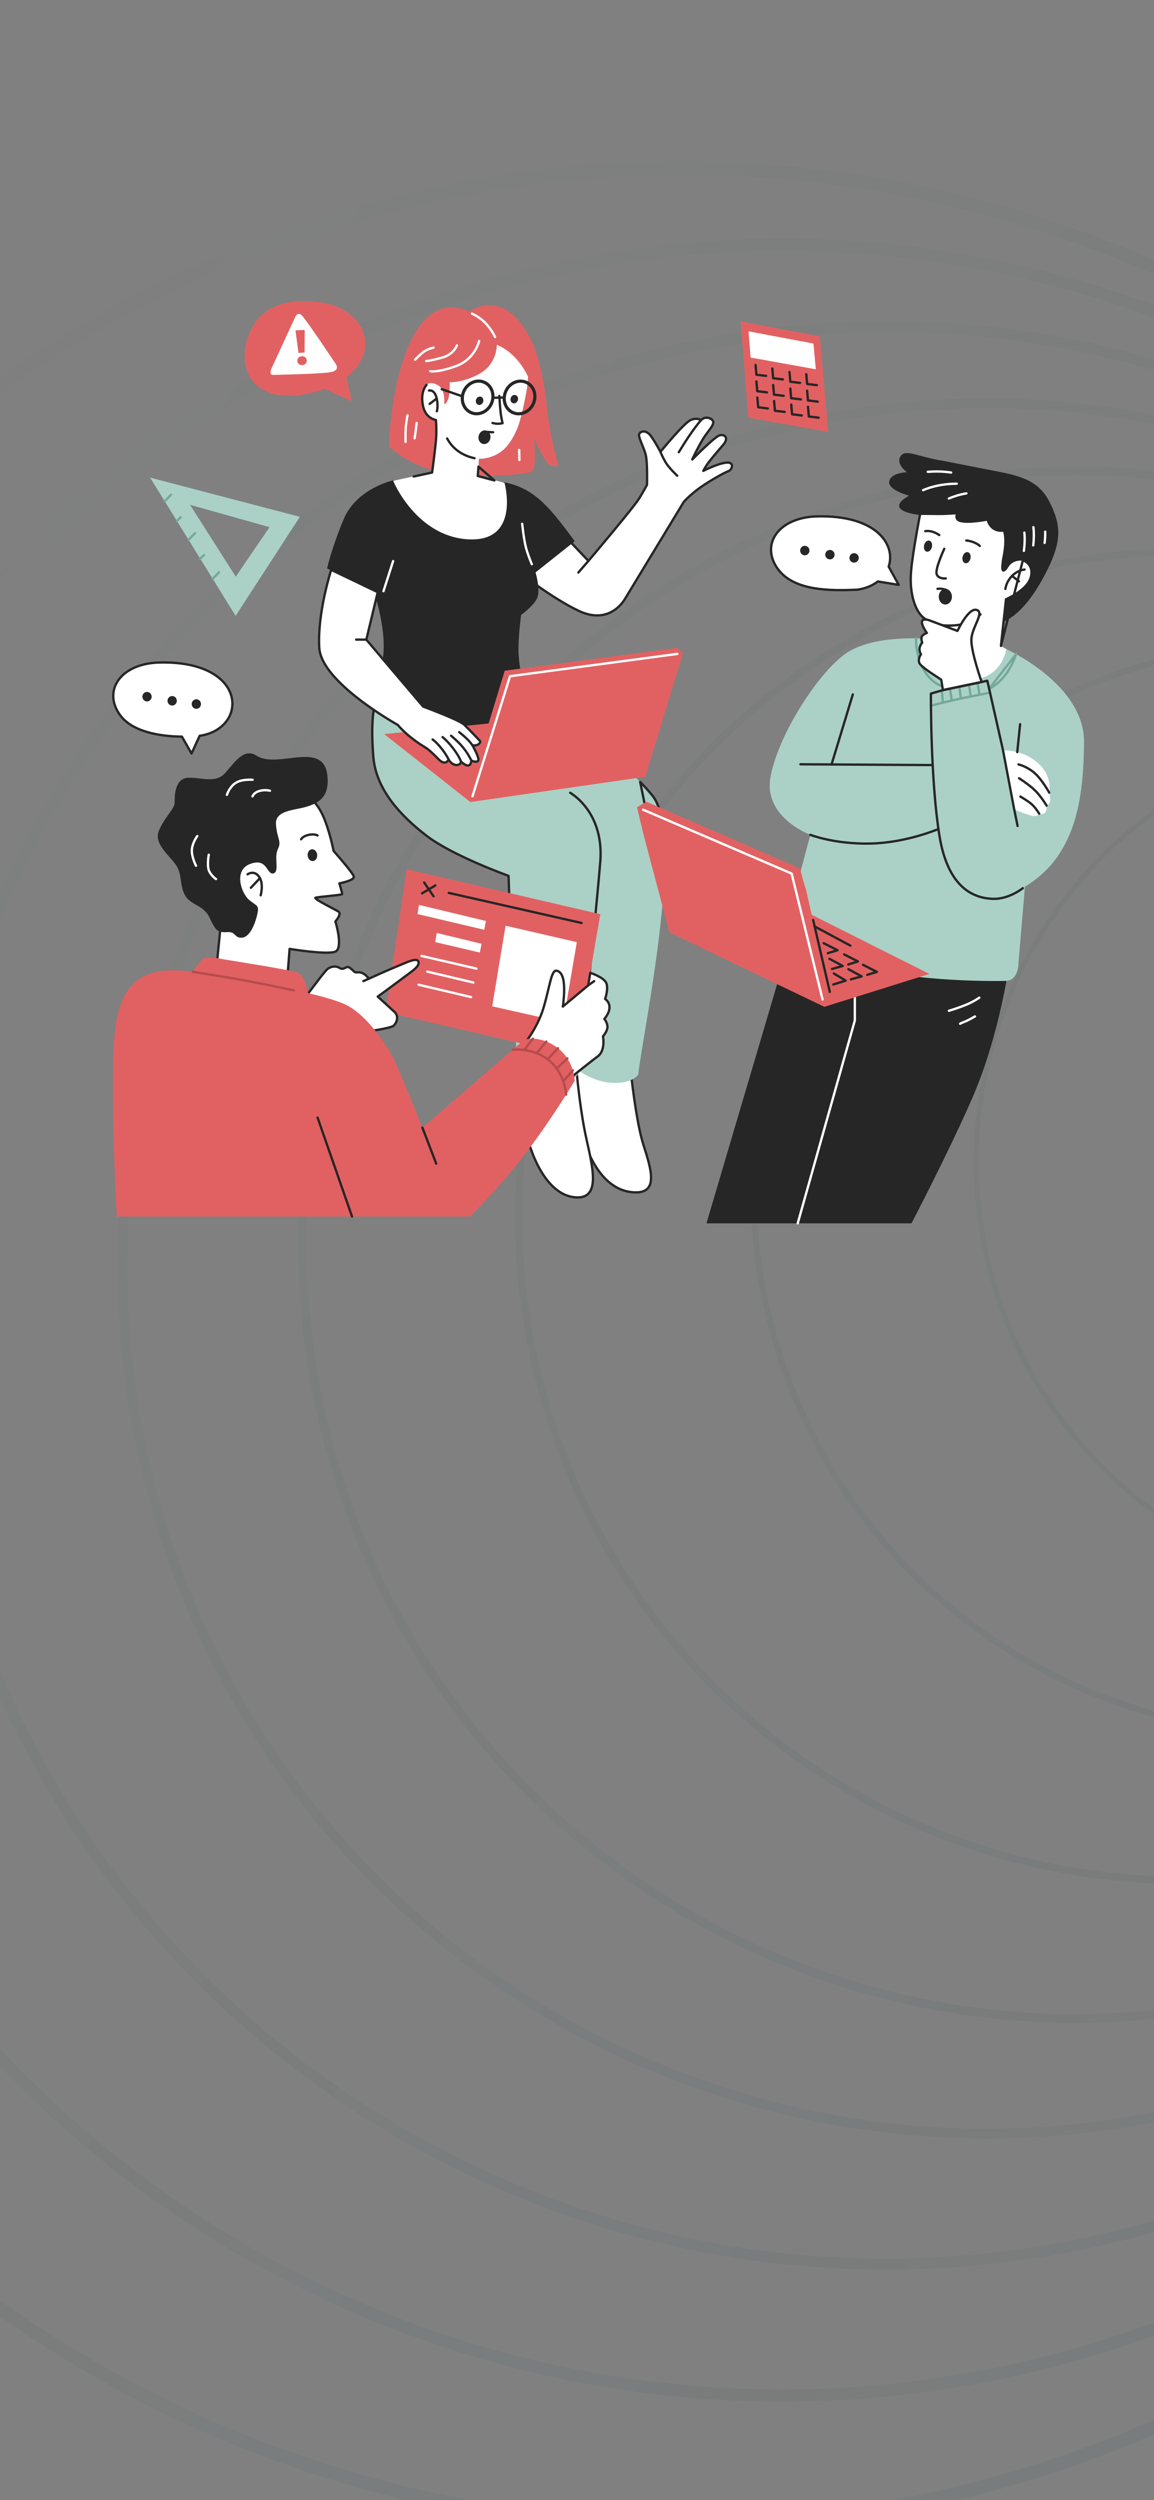<svg width="375" height="812" viewBox="0 0 375 812" fill="none" xmlns="http://www.w3.org/2000/svg">
<rect x="0" y="0" width="375" height="812" fill="#808080" stroke="none"/>
<path fill-rule="evenodd" clip-rule="evenodd" d="M-150.355 537.172C-95.322 742.557 115.788 864.441 321.172 809.408C523.124 755.295 644.344 550.278 596.02 348.183C595.741 347.003 595.456 345.824 595.163 344.645C594.855 343.351 594.527 342.057 594.181 340.764C594.14 340.613 594.1 340.463 594.059 340.312C594.014 340.142 593.969 339.973 593.923 339.803C593.886 339.666 593.849 339.529 593.812 339.392C593.764 339.209 593.715 339.025 593.666 338.842C593.625 338.69 593.584 338.538 593.543 338.386C593.498 338.218 593.453 338.049 593.408 337.881C538.376 132.497 327.266 10.613 121.882 65.645C-83.503 120.678 -205.387 331.788 -150.355 537.172ZM583.365 319.337C585.471 325.804 587.417 332.363 589.198 339.009C591.607 348 593.674 357.003 595.405 366.002C592.501 393.517 573.058 417.703 544.735 425.292C508.006 435.133 470.253 413.337 460.411 376.608C450.57 339.879 472.367 302.126 509.096 292.284C537.854 284.578 567.241 296.269 583.365 319.337ZM582.556 316.881C565.975 294.882 537.134 283.955 508.892 291.523C471.742 301.477 449.696 339.662 459.65 376.812C469.604 413.961 507.789 436.008 544.939 426.053C572.739 418.604 592.081 395.346 595.885 368.543C596.106 369.733 596.32 370.922 596.529 372.112C594.813 416.571 564.537 456.643 519.306 468.763C463.687 483.666 406.519 450.66 391.616 395.041C376.713 339.423 409.719 282.254 465.338 267.351C511.31 255.033 558.341 275.447 581.688 314.307C581.98 315.163 582.269 316.021 582.556 316.881ZM465.029 266.198C509.153 254.375 554.243 272.365 578.911 307.82C548.17 254.143 484.143 225.655 421.58 242.419C347.072 262.383 302.856 338.968 322.82 413.475C342.785 487.983 419.369 532.199 493.877 512.235C556.26 495.519 597.408 439.11 597.43 377.462L597.399 377.273C593.633 420.171 563.622 458.125 519.615 469.916C463.36 484.99 405.536 451.606 390.463 395.35C375.389 339.095 408.774 281.272 465.029 266.198ZM573.703 296.6C534.587 230.021 454.56 194.876 376.349 215.832C282.427 240.999 226.69 337.538 251.856 431.46C277.022 525.381 373.562 581.119 467.483 555.952C542.494 535.853 593.149 470.229 597.686 396.772C590.088 451.288 550.804 498.637 494.291 513.779C418.93 533.972 341.468 489.25 321.276 413.889C301.083 338.528 345.805 261.067 421.166 240.874C480.263 225.039 540.653 249.124 573.703 296.6ZM375.827 213.885C448.966 194.288 523.675 223.196 565.799 280.89C517.082 203.277 421.827 162.904 328.687 187.861C214.302 218.511 146.421 336.084 177.07 450.469C207.719 564.854 325.293 632.735 439.678 602.085C529.107 578.123 590.11 501.028 597.825 413.865C587.091 481.123 538.045 539.132 468.005 557.9C373.008 583.354 275.363 526.979 249.909 431.982C224.455 336.985 280.83 239.34 375.827 213.885ZM550.897 256.182C498.438 193.25 412.388 162.892 328.051 185.49C212.357 216.49 143.698 335.41 174.699 451.104C205.699 566.799 324.619 635.457 440.313 604.457C524.649 581.859 583.992 512.543 597.957 431.814C586.912 531.076 516.54 618.148 414.248 645.557C280.974 681.267 143.985 602.177 108.274 468.903C72.564 335.628 151.655 198.639 284.929 162.929C387.22 135.52 491.701 175.74 550.897 256.182ZM393.057 681.783C500.826 652.906 576.908 564.802 595.666 461.875C575.049 549.563 508.09 623.374 414.989 648.32C280.189 684.439 141.631 604.443 105.511 469.643C69.392 334.843 149.388 196.285 284.188 160.165C377.289 135.219 472.182 165.661 533.881 231.292C466.173 151.534 356.232 113.275 248.464 142.151C99.448 182.08 11.016 335.249 50.945 484.264C90.873 633.279 244.042 721.711 393.057 681.783ZM596.074 475.672C575.361 591.321 490.037 690.419 369.041 722.839C202.186 767.548 30.68 668.529 -14.029 501.674C-58.738 334.819 40.282 163.313 207.137 118.604C328.132 86.183 451.573 129.342 527.337 219.14C458.364 145.377 351.993 111.1 247.636 139.062C96.914 179.448 7.47 334.371 47.855 485.092C88.241 635.813 243.164 725.258 393.885 684.872C498.242 656.91 573.223 574.039 596.074 475.672ZM344.061 764.142C472.585 729.704 564.851 627.493 592.712 506.262C563.442 610.119 481.758 696.345 369.968 726.299C201.202 771.519 27.732 671.366 -17.488 502.601C-62.709 333.835 37.444 160.365 206.21 115.145C324.223 83.523 444.537 122.987 521.69 207.289C437.763 106.057 299.672 57.14 164.337 93.403C-20.883 143.032 -130.8 333.415 -81.171 518.634C-31.541 703.854 158.841 813.771 344.061 764.142ZM592.387 523.594C561.535 656.013 460.554 767.549 320.044 805.198C116.985 859.608 -91.735 739.103 -146.145 536.044C-200.554 332.985 -80.05 124.265 123.01 69.855C263.519 32.206 406.739 78.308 499.668 177.56C413.884 93.896 287.449 56.299 163.308 89.563C-24.033 139.76 -135.209 332.323 -85.011 519.663C-34.813 707.004 157.749 818.18 345.09 767.982C469.231 734.718 559.929 638.941 592.387 523.594Z" fill="url(#paint0_linear_1115_179)" fill-opacity="0.08"/>
<g clip-path="url(#clip0_1115_179)">
<path fill-rule="evenodd" clip-rule="evenodd" d="M97.435 167.852L48.776 155.114L76.564 200.018L97.435 167.852ZM87.6 171.212L76.609 187.28L61.742 163.946L87.6 171.212Z" fill="#ABD1C6"/>
<path d="M71.182 185.836L69.115 187.979" stroke="#74A99A" stroke-width="0.76" stroke-linecap="round" stroke-linejoin="round"/>
<path d="M66.303 180.288L65.056 181.428" stroke="#74A99A" stroke-width="0.76" stroke-linecap="round" stroke-linejoin="round"/>
<path d="M63.354 173.173L61.286 175.316" stroke="#74A99A" stroke-width="0.76" stroke-linecap="round" stroke-linejoin="round"/>
<path d="M58.717 168.02L57.471 169.16" stroke="#74A99A" stroke-width="0.76" stroke-linecap="round" stroke-linejoin="round"/>
<path d="M55.601 160.647L53.534 162.791" stroke="#74A99A" stroke-width="0.76" stroke-linecap="round" stroke-linejoin="round"/>
<path fill-rule="evenodd" clip-rule="evenodd" d="M107.042 98.763C107.042 98.763 89.029 93.822 82.218 105.907C75.408 117.993 81.337 130.944 98.134 128.193C100.901 127.752 103.379 127.098 105.568 126.292L114.4 130.397L112.56 122.568C122.623 114.876 119.963 102.502 107.042 98.763Z" fill="#E16162"/>
<path fill-rule="evenodd" clip-rule="evenodd" d="M88.253 119.604L95.884 103.065C95.884 103.065 96.614 101.18 97.921 102.274C99.229 103.369 109.125 118.251 109.125 118.251C109.125 118.251 110.675 120.257 107.483 120.866C104.291 121.474 89.15 121.747 89.15 121.747C89.15 121.747 87.098 122.249 88.253 119.604Z" fill="white"/>
<path fill-rule="evenodd" clip-rule="evenodd" d="M96.022 107.321L99.001 107.138L98.971 114.496L96.995 114.617L96.022 107.321ZM98.241 118.585C97.8 118.615 97.42 118.494 97.116 118.235C96.797 117.962 96.63 117.627 96.615 117.217C96.584 116.821 96.706 116.472 96.979 116.183C97.253 115.894 97.603 115.727 98.059 115.697C98.499 115.666 98.879 115.788 99.183 116.031C99.487 116.289 99.655 116.624 99.685 117.034C99.716 117.429 99.594 117.794 99.305 118.083C99.031 118.387 98.682 118.554 98.241 118.585Z" fill="#E16162"/>
<path fill-rule="evenodd" clip-rule="evenodd" d="M59.113 239.238C54.324 239.208 43.577 238.448 39.062 232.307C33.194 224.296 39.229 215.509 51.694 215.175C80.698 214.415 80.835 236.669 64.874 238.98L62.244 244.726L59.113 239.238Z" fill="white" stroke="#272626" stroke-width="0.76" stroke-linecap="round" stroke-linejoin="round"/>
<path fill-rule="evenodd" clip-rule="evenodd" d="M63.794 227.108C62.958 227.108 62.289 227.807 62.289 228.658C62.289 229.51 62.958 230.209 63.794 230.209C64.63 230.209 65.314 229.51 65.314 228.658C65.314 227.807 64.63 227.108 63.794 227.108ZM47.772 224.721C46.936 224.721 46.267 225.42 46.267 226.272C46.267 227.123 46.936 227.822 47.772 227.822C48.608 227.822 49.292 227.123 49.292 226.272C49.292 225.42 48.608 224.721 47.772 224.721ZM55.95 226.059C55.114 226.059 54.43 226.743 54.43 227.609C54.43 228.461 55.114 229.145 55.95 229.145C56.786 229.145 57.455 228.461 57.455 227.609C57.455 226.743 56.786 226.059 55.95 226.059Z" fill="#272626"/>
<path fill-rule="evenodd" clip-rule="evenodd" d="M252.808 184.848C246.94 176.837 252.975 168.051 265.44 167.716C284.67 167.214 291.206 176.822 288.774 184.027L292.042 189.956L285.262 188.846C283.545 190.168 281.31 191.141 278.604 191.521C270.365 191.871 258.143 192.114 252.808 184.848Z" fill="white" stroke="#272626" stroke-width="0.76" stroke-linecap="round" stroke-linejoin="round"/>
<path fill-rule="evenodd" clip-rule="evenodd" d="M277.54 179.649C276.704 179.649 276.035 180.349 276.035 181.2C276.035 182.051 276.704 182.735 277.54 182.735C278.376 182.735 279.061 182.051 279.061 181.2C279.061 180.349 278.376 179.649 277.54 179.649ZM261.518 177.263C260.682 177.263 260.013 177.962 260.013 178.813C260.013 179.665 260.682 180.364 261.518 180.364C262.354 180.364 263.038 179.665 263.038 178.813C263.038 177.962 262.354 177.263 261.518 177.263ZM269.681 178.6C268.845 178.6 268.176 179.284 268.176 180.151C268.176 181.002 268.845 181.686 269.681 181.686C270.517 181.686 271.201 181.002 271.201 180.151C271.201 179.284 270.517 178.6 269.681 178.6Z" fill="#272626"/>
<path fill-rule="evenodd" clip-rule="evenodd" d="M266.398 109.221L269.134 140.293L243.155 135.626L240.692 104.387L266.398 109.221Z" fill="#E16162"/>
<path fill-rule="evenodd" clip-rule="evenodd" d="M264.331 111.577L265.106 119.938L243.915 116.123L243.246 107.61L264.331 111.577Z" fill="white"/>
<path d="M262.005 121.549L262.279 124.711L265.44 125.091" stroke="#272626" stroke-width="0.76" stroke-linecap="round" stroke-linejoin="round"/>
<path d="M256.547 120.835L256.821 123.982L259.983 124.362" stroke="#272626" stroke-width="0.76" stroke-linecap="round" stroke-linejoin="round"/>
<path d="M250.969 119.68L251.242 122.842L254.404 123.222" stroke="#272626" stroke-width="0.76" stroke-linecap="round" stroke-linejoin="round"/>
<path d="M245.526 118.54L245.8 121.701L248.962 122.081" stroke="#272626" stroke-width="0.76" stroke-linecap="round" stroke-linejoin="round"/>
<path d="M262.278 126.901L262.552 130.048L265.714 130.443" stroke="#272626" stroke-width="0.76" stroke-linecap="round" stroke-linejoin="round"/>
<path d="M256.821 126.171L257.094 129.333L260.256 129.713" stroke="#272626" stroke-width="0.76" stroke-linecap="round" stroke-linejoin="round"/>
<path d="M251.242 125.03L251.516 128.177L254.677 128.557" stroke="#272626" stroke-width="0.76" stroke-linecap="round" stroke-linejoin="round"/>
<path d="M245.8 123.891L246.074 127.052L249.236 127.433" stroke="#272626" stroke-width="0.76" stroke-linecap="round" stroke-linejoin="round"/>
<path d="M262.567 132.115L262.841 135.277L266.003 135.657" stroke="#272626" stroke-width="0.76" stroke-linecap="round" stroke-linejoin="round"/>
<path d="M257.126 131.4L257.399 134.547L260.561 134.942" stroke="#272626" stroke-width="0.76" stroke-linecap="round" stroke-linejoin="round"/>
<path d="M251.546 130.245L251.82 133.407L254.982 133.787" stroke="#272626" stroke-width="0.76" stroke-linecap="round" stroke-linejoin="round"/>
<path d="M246.104 129.119L246.378 132.266L249.525 132.661" stroke="#272626" stroke-width="0.76" stroke-linecap="round" stroke-linejoin="round"/>
<path fill-rule="evenodd" clip-rule="evenodd" d="M184.022 174.602L191.212 182.172C191.212 182.172 206.018 164.721 207.827 161.696C209.636 158.671 210.244 157.47 210.244 157.47C210.244 157.47 210.457 150.493 209.864 147.863C209.256 145.218 207.25 141.874 207.721 140.931C208.192 140.004 209.971 139.487 211.536 141.646C213.102 143.819 214.607 146.753 214.607 146.753C214.607 146.753 222.132 137.541 224.305 136.492C226.464 135.443 227.787 136.462 227.787 136.462C227.787 136.462 229.155 134.896 231.116 136.128C233.061 137.374 230.371 139.35 228.334 142.755C226.312 146.16 224.959 149.231 224.959 149.231C224.959 149.231 232.119 141.919 233.806 141.402C235.478 140.886 236.907 142.223 235.068 144.397C233.229 146.571 232.119 147.802 230.675 149.641C229.215 151.481 228.531 152.94 228.531 152.94C228.531 152.94 233.335 150.462 236.086 150.25C238.823 150.022 237.895 152.682 236.603 153.077C235.311 153.457 229.185 156.999 226.449 159.142C223.697 161.286 222.208 162.988 222.208 162.988L203.054 194.561C201.291 197.45 196.457 202.36 188.065 198.392C179.659 194.44 169.003 186.094 169.003 186.094L184.022 174.602Z" fill="white" stroke="#272626" stroke-width="0.76" stroke-linecap="round" stroke-linejoin="round"/>
<path fill-rule="evenodd" clip-rule="evenodd" d="M204.878 347.107C204.878 347.107 206.581 363.889 209.043 371.687C211.491 379.485 214.592 388.257 205.197 387.177C195.788 386.113 191.197 375.427 189.16 368.692C187.138 361.958 186.165 357.58 186.165 357.58L187.351 344.538L204.878 347.107Z" fill="white" stroke="#272626" stroke-width="0.76" stroke-linecap="round" stroke-linejoin="round"/>
<path fill-rule="evenodd" clip-rule="evenodd" d="M187.29 346.924C187.29 346.924 188.081 357.063 189.89 366.655C191.698 376.247 196.426 389.609 186.986 388.879C177.531 388.15 172.134 374.651 170.462 365.515C168.805 356.379 168.395 352.944 168.395 352.944L169.216 341.634L187.29 346.924Z" fill="white" stroke="#272626" stroke-width="0.76" stroke-linecap="round" stroke-linejoin="round"/>
<path fill-rule="evenodd" clip-rule="evenodd" d="M122.867 224.386C121.879 224.173 120.45 235.362 121.332 245.911C122.213 256.461 130.224 265.019 138.692 271.495C147.144 277.971 165.264 284.462 165.264 284.462C165.841 304.33 167.513 324.609 167.787 344.309C169.535 352.564 184.949 355.042 188.385 347.927C188.385 347.927 193.264 351.606 199.527 351.712C205.79 351.834 207.386 348.976 207.386 348.976C209.211 333.729 222.512 271.374 212.023 258.407C200.014 243.601 180.009 234.085 166.312 228.384L122.867 224.386Z" fill="#ABD1C6"/>
<path d="M185.284 257.479C186.545 258.24 196.32 264.457 195.058 279.993C193.796 295.544 188.613 345.373 188.521 346.179" stroke="#272626" stroke-width="0.76" stroke-linecap="round" stroke-linejoin="round"/>
<path fill-rule="evenodd" clip-rule="evenodd" d="M138.996 160.419L127.762 156.163C127.762 156.163 115.981 158.778 111.861 168.598C107.757 178.433 106.48 184.529 106.48 184.529L121.59 191.886C121.59 191.886 126.47 206.099 124.281 215.22C122.077 224.341 121.043 224.721 122.244 227.138C123.46 229.555 129.16 235.696 146.079 237.901C162.983 240.09 170.128 231.972 170.675 230.756C171.222 229.555 168.213 216.421 168.319 210.721C168.425 205.005 169.201 199.624 169.201 199.624C169.201 199.624 173.092 196.887 174.354 194.303C175.616 191.719 173.867 185.851 173.867 185.851L186.561 175.758C186.561 175.758 181.058 168.111 177.546 164.539C174.035 160.967 170.052 158.002 163.941 156.817C163.941 156.817 163.029 156.741 161.448 156.634C153.832 156.665 138.996 160.419 138.996 160.419Z" fill="#272626" stroke="#272626" stroke-width="0.304" stroke-linecap="round" stroke-linejoin="round"/>
<path d="M187.944 185.942L191.212 182.172" stroke="#272626" stroke-width="0.76" stroke-linecap="round" stroke-linejoin="round"/>
<path d="M220.064 154.506C220.064 154.506 217.267 151.861 216.249 150.083C215.23 148.289 214.607 146.753 214.607 146.753" stroke="#272626" stroke-width="0.76" stroke-linecap="round" stroke-linejoin="round"/>
<path d="M220.581 146.875C222.254 144.108 225.066 139.639 227.787 136.462" stroke="#272626" stroke-width="0.76" stroke-linecap="round" stroke-linejoin="round"/>
<path d="M169.687 170.118C169.687 170.118 170.158 174.922 170.918 177.886C171.374 179.604 172.195 181.732 172.819 183.237" stroke="white" stroke-width="0.76" stroke-linecap="round" stroke-linejoin="round"/>
<path fill-rule="evenodd" clip-rule="evenodd" d="M220.125 210.401L221.949 212.134L209.682 252.281L152.844 260.49L124.843 238.417L158.788 234.967L164.017 217.835L220.125 210.401Z" fill="#E16162"/>
<path d="M220.095 212.377L165.735 219.628L153.543 258.605" stroke="white" stroke-width="0.76" stroke-linecap="round" stroke-linejoin="round"/>
<path fill-rule="evenodd" clip-rule="evenodd" d="M171.025 127.554C170.265 131.613 169.474 135.094 168.562 137.967C167.833 140.034 166.662 142.543 164.929 144.701C161.22 149.292 155.656 149.034 155.656 149.034L155.322 154.521L163.941 156.817C163.941 156.817 169.277 176.046 152.251 175.165C135.226 174.283 127.762 156.163 127.762 156.163L140.394 153.427C140.394 153.427 141.656 144.519 141.762 141.509C141.869 138.484 141.656 136.401 141.656 136.401C141.656 136.401 138.357 135.991 137.476 131.917C136.609 127.858 137.992 125.7 138.6 125C130.513 97.912 177.455 93.138 171.025 127.554Z" fill="white"/>
<path fill-rule="evenodd" clip-rule="evenodd" d="M155.656 149.033C155.656 149.033 161.22 149.292 164.929 144.701C166.662 142.542 167.832 140.034 168.562 137.967C169.474 135.094 170.265 131.613 171.025 127.554C171.374 125.714 171.557 123.997 171.602 122.385C171.435 121.99 168.319 114.8 161.448 111.988C161.448 111.988 161.569 117.977 156.188 121.169C150.807 124.346 146.14 124.134 146.14 124.134C146.14 124.134 146.216 126.931 145.882 128.709C145.562 130.503 144.574 131.4 144.407 131.263C144.24 131.126 144.924 126.566 142.264 125.091C139.604 123.601 138.6 125 138.6 125C137.992 125.699 136.609 127.858 137.475 131.917C138.357 135.991 141.656 136.401 141.656 136.401C141.656 136.401 141.869 138.484 141.762 141.509C141.671 143.986 140.804 150.447 140.5 152.666C131.212 150.113 126.424 144.929 126.424 144.929C126.652 131.613 131.851 92.135 152.525 101.164C152.525 101.164 159.335 96.011 166.373 101.985C173.396 107.975 176.315 119.071 177.622 131.415C178.945 143.774 181.529 151.237 181.529 151.237C181.529 151.237 179.461 152.18 177.759 150.204C176.056 148.228 173.594 142.451 173.594 142.451C173.594 142.451 174.521 151.846 172.879 153.062C171.754 153.882 163.85 154.703 155.322 154.475L155.656 149.033Z" fill="#E16162"/>
<path d="M141.96 133.574C141.96 133.574 142.537 131.734 141.808 129.044C141.063 126.353 139.391 126.839 139.391 126.839" stroke="#272626" stroke-width="0.76" stroke-linecap="round" stroke-linejoin="round"/>
<path d="M139.619 131.172L141.899 129.424" stroke="#272626" stroke-width="0.76" stroke-linecap="round" stroke-linejoin="round"/>
<path fill-rule="evenodd" clip-rule="evenodd" d="M167.574 128.329C166.936 128.101 166.221 128.512 165.978 129.226C165.719 129.956 166.023 130.716 166.662 130.944C167.3 131.157 168.015 130.746 168.258 130.032C168.516 129.302 168.212 128.542 167.574 128.329ZM156.31 128.861C155.671 128.633 154.957 129.044 154.698 129.773C154.455 130.488 154.759 131.248 155.383 131.476C156.021 131.689 156.735 131.293 156.994 130.564C157.237 129.849 156.933 129.074 156.31 128.861Z" fill="#272626"/>
<path d="M162.254 128.588C162.254 128.588 162.497 132.677 162.74 134.471C162.983 136.249 163.318 137.435 163.318 137.435C162.33 137.693 161.098 137.693 160.05 137.374" stroke="#272626" stroke-width="0.76" stroke-linecap="round" stroke-linejoin="round"/>
<path d="M166.556 133.953C164.107 132.786 163.142 129.663 164.4 126.977C165.658 124.291 168.664 123.059 171.113 124.226C173.562 125.392 174.527 128.515 173.268 131.202C172.01 133.888 169.005 135.12 166.556 133.953Z" stroke="#272626" stroke-width="1.03" stroke-linecap="round" stroke-linejoin="round"/>
<path d="M152.928 133.939C150.479 132.772 149.514 129.649 150.772 126.963C152.03 124.277 155.036 123.045 157.485 124.211C159.934 125.378 160.899 128.501 159.641 131.187C158.382 133.874 155.377 135.106 152.928 133.939Z" stroke="#272626" stroke-width="1.03" stroke-linecap="round" stroke-linejoin="round"/>
<path d="M143.556 126.399L150.26 128.725" stroke="#272626" stroke-width="0.76" stroke-linecap="round" stroke-linejoin="round"/>
<path d="M163.85 129.105L160.171 129.196" stroke="#272626" stroke-width="0.76" stroke-linecap="round" stroke-linejoin="round"/>
<path d="M145.304 142.406C147.128 145.872 150.381 148 154.197 148.821" stroke="#272626" stroke-width="0.76" stroke-linecap="round" stroke-linejoin="round"/>
<path d="M156.933 143.699C156.156 143.44 155.751 142.47 156.028 141.534C156.305 140.597 157.16 140.048 157.937 140.307C158.714 140.566 159.119 141.536 158.842 142.472C158.564 143.409 157.71 143.958 156.933 143.699Z" fill="#272626" stroke="#272626" stroke-width="0.937" stroke-linecap="round" stroke-linejoin="round"/>
<path d="M160.231 140.384L157.754 140.262" stroke="#272626" stroke-width="0.76" stroke-linecap="round" stroke-linejoin="round"/>
<path d="M127.747 182.233L124.615 192.007" stroke="white" stroke-width="0.76" stroke-linecap="round" stroke-linejoin="round"/>
<path fill-rule="evenodd" clip-rule="evenodd" d="M122.745 192.327L119.036 207.741L137.491 229.479C137.491 229.479 149.241 233.811 150.837 235.362C152.418 236.897 155.55 240.165 155.945 240.636C156.325 241.108 155.504 241.898 154.79 242.035C154.075 242.172 153.498 242.035 153.498 242.035C153.498 242.035 155.808 246.018 155.413 246.945C155.033 247.888 153.194 247.036 153.194 247.036C153.194 247.036 153.026 248.572 152.13 248.632C151.217 248.678 149.849 247.416 149.849 247.416C149.849 247.416 149.576 248.678 148.056 248.435C146.551 248.192 145.791 246.671 145.791 246.671C145.791 246.671 144.818 248.906 142.598 246.656C137.323 241.305 138.935 243.798 133.462 239.451C130.817 237.368 129.282 235.453 129.282 235.453C129.282 235.453 104.473 221.726 103.759 210.462C103.044 199.213 107.62 185.076 107.62 185.076L122.745 192.327Z" fill="white" stroke="#272626" stroke-width="0.76" stroke-linecap="round" stroke-linejoin="round"/>
<path d="M140.577 240.165C141.519 240.819 144.103 243.327 145.791 246.671" stroke="#272626" stroke-width="0.76" stroke-linecap="round" stroke-linejoin="round"/>
<path d="M143.83 239.39C145.791 241.017 148.74 244.543 149.85 247.416" stroke="#272626" stroke-width="0.76" stroke-linecap="round" stroke-linejoin="round"/>
<path d="M146.581 238.949C149.865 241.716 151.613 243.829 153.194 247.036" stroke="#272626" stroke-width="0.76" stroke-linecap="round" stroke-linejoin="round"/>
<path d="M149.211 237.779C150.655 238.919 152.509 240.515 153.498 242.035" stroke="#272626" stroke-width="0.76" stroke-linecap="round" stroke-linejoin="round"/>
<path d="M153.376 101.879C153.376 101.879 155.489 102.685 157.633 104.813C159.776 106.956 160.871 109.464 160.871 109.464" stroke="white" stroke-width="0.76" stroke-linecap="round" stroke-linejoin="round"/>
<path d="M155.702 110.726C155.702 110.726 154.395 116.655 148.192 118.904C141.975 121.154 139.786 120.546 139.786 120.546" stroke="white" stroke-width="0.76" stroke-linecap="round" stroke-linejoin="round"/>
<path d="M148.466 112.201C148.466 112.201 147.478 115.059 143.799 116.108C140.121 117.142 138.524 117.263 138.524 117.263" stroke="white" stroke-width="0.76" stroke-linecap="round" stroke-linejoin="round"/>
<path d="M140.881 112.915C140.881 112.915 138.798 113.249 137.156 114.678C135.499 116.107 134.891 116.822 134.891 116.822" stroke="white" stroke-width="0.76" stroke-linecap="round" stroke-linejoin="round"/>
<path d="M132.429 134.881C132.429 134.881 131.775 138.012 131.775 140.764C131.775 143.5 131.775 143.5 131.775 143.5V143.226" stroke="white" stroke-width="0.76" stroke-linecap="round" stroke-linejoin="round"/>
<path d="M135.393 137.359C135.393 137.359 135.165 139.487 134.952 140.87C134.739 142.239 134.739 142.345 134.739 142.345" stroke="white" stroke-width="0.76" stroke-linecap="round" stroke-linejoin="round"/>
<path d="M168.714 146.146L168.775 149.383" stroke="white" stroke-width="0.76" stroke-linecap="round" stroke-linejoin="round"/>
<path d="M115.737 207.741H119.036" stroke="#272626" stroke-width="0.76" stroke-linecap="round" stroke-linejoin="round"/>
<path d="M134.435 154.764L140.409 153.472C140.409 153.472 141.656 144.518 141.762 141.509C141.869 138.484 141.656 136.401 141.656 136.401C141.656 136.401 138.357 135.991 137.475 131.917C136.609 127.858 137.992 125.699 138.6 125M155.474 151.557L155.261 154.597L160.657 156.041L155.474 151.557Z" stroke="#272626" stroke-width="0.76" stroke-linecap="round" stroke-linejoin="round"/>
<path d="M165.887 299.983C165.643 294.784 165.415 289.6 165.263 284.462C165.263 284.462 147.143 277.971 138.692 271.495C130.224 265.019 122.213 256.461 121.332 245.911C120.45 235.362 121.453 230.558 121.453 230.558M208.025 253.968C209.438 255.397 210.776 256.872 212.023 258.407C216.127 263.484 216.583 276.132 215.519 290.558L208.025 253.968Z" stroke="#272626" stroke-width="0.76" stroke-linecap="round" stroke-linejoin="round"/>
<path fill-rule="evenodd" clip-rule="evenodd" d="M98.971 257.707C98.971 257.707 102.421 259.623 104.732 264.457C107.027 269.291 108.411 276.375 108.411 276.375C108.411 276.375 114.506 283.246 114.947 284.614C115.388 285.982 110.28 286.894 110.28 286.894C110.28 286.894 111.238 290.025 111.177 290.375C111.132 290.74 103.105 291.257 102.452 291.591C102.482 292.29 108.851 295.315 110.007 296.091C111.162 296.851 108.988 299.268 108.988 299.268C108.988 299.268 111.724 308.054 108.882 309.103C106.024 310.152 94.106 308.176 94.106 308.176L93.392 317.342L70.499 312.721L72.247 295.148C72.247 295.148 60.724 281.862 64.783 268.47C68.857 255.078 88.178 251.338 98.971 257.707Z" fill="white" stroke="#272626" stroke-width="0.76" stroke-linecap="round" stroke-linejoin="round"/>
<path d="M101.71 279.668C100.854 279.752 100.076 278.961 99.971 277.9C99.866 276.84 100.474 275.911 101.33 275.827C102.185 275.742 102.964 276.533 103.069 277.594C103.174 278.655 102.565 279.583 101.71 279.668Z" fill="#272626"/>
<path d="M103.197 271.344C103.197 271.344 102.148 270.72 100.233 271.161C98.302 271.602 97.846 272.59 97.846 272.59" stroke="#272626" stroke-width="0.76" stroke-linecap="round" stroke-linejoin="round"/>
<path fill-rule="evenodd" clip-rule="evenodd" d="M195.073 296.912C195.073 296.912 186.971 343.124 187.898 343.215C188.811 343.306 125.299 328.713 125.299 328.713L132.155 282.303L195.073 296.912Z" fill="#E16162"/>
<path fill-rule="evenodd" clip-rule="evenodd" d="M106.191 251.566C107.179 258.924 103.166 260.793 99.381 261.918C95.596 263.043 89.135 262.998 89.531 267.832C89.911 272.65 91.446 273.152 90.139 275.782C88.816 278.427 90.732 283.139 88.755 283.535C86.779 283.915 86.947 278.321 81.231 280.449C75.53 282.592 78.327 290.39 80.957 292.473C83.602 294.571 84.089 294.069 83.435 297.033C82.766 299.998 81.079 304.224 78.601 304.391C76.123 304.558 76.898 302.369 73.767 302.582C70.635 302.795 70.088 301.928 68.173 297.854C66.242 293.795 62.016 293.856 60.268 290.725C58.505 287.593 59.386 284.249 57.517 281.163C55.647 278.092 49.992 274.14 51.755 269.884C53.504 265.627 56.969 262.663 56.909 260.687C56.863 258.711 56.878 252.919 61.135 252.752C65.391 252.585 70.149 254.789 73.417 251.019C76.67 247.264 79.452 243.084 83.298 245.562C90.215 250 104.717 240.606 106.191 251.566Z" fill="#272626" stroke="#272626" stroke-width="0.304" stroke-linecap="round" stroke-linejoin="round"/>
<path d="M84.712 290.77C84.712 290.77 85.806 286.955 84.165 284.705C82.507 282.455 80.455 283.96 80.455 283.96" stroke="#272626" stroke-width="0.76" stroke-linecap="round" stroke-linejoin="round"/>
<path d="M81.52 288.339L84.469 285.207" stroke="#272626" stroke-width="0.76" stroke-linecap="round" stroke-linejoin="round"/>
<path fill-rule="evenodd" clip-rule="evenodd" d="M117.911 335.204C117.911 335.204 126.956 334.033 127.929 333.106C128.902 332.179 129.738 330.126 128.203 328.667C126.652 327.208 122.745 323.681 122.745 323.681C122.745 323.681 129.632 318.665 131.729 317.053C133.842 315.442 136.442 313.876 135.986 312.341C135.514 310.79 131.836 312.721 128.932 313.891C126.029 315.062 119.872 317.859 119.872 317.859C119.872 317.859 118.839 316.415 117.577 315.974C116.3 315.533 115.89 316.02 115.312 315.7C114.719 315.381 113.549 313.724 112.667 314.119C111.785 314.515 111.223 314.94 110.341 314.363C109.475 313.77 107.878 313.679 106.541 314.636C105.203 315.579 98.819 324.776 98.94 323.985C99.077 323.179 117.911 335.204 117.911 335.204Z" fill="white" stroke="#272626" stroke-width="0.76" stroke-linecap="round" stroke-linejoin="round"/>
<path d="M188.993 299.77L145.836 289.996" stroke="#272626" stroke-width="0.76" stroke-linecap="round" stroke-linejoin="round"/>
<path d="M141.473 287.578L137.141 290.147" stroke="#272626" stroke-width="0.76" stroke-linecap="round" stroke-linejoin="round"/>
<path d="M137.84 286.62L140.881 291.105" stroke="#272626" stroke-width="0.76" stroke-linecap="round" stroke-linejoin="round"/>
<path fill-rule="evenodd" clip-rule="evenodd" d="M187.442 305.987L183.004 332.012L159.943 326.843L164.291 300.651L187.442 305.987Z" fill="white"/>
<path fill-rule="evenodd" clip-rule="evenodd" d="M157.906 299.116L157.359 301.974L135.667 296.866L136.169 293.902L157.906 299.116Z" fill="white"/>
<path fill-rule="evenodd" clip-rule="evenodd" d="M156.477 306.519L155.93 309.377L141.428 305.972L141.929 303.008L156.477 306.519Z" fill="white"/>
<path d="M154.805 314.59L136.989 310.471" stroke="white" stroke-width="0.76" stroke-linecap="round" stroke-linejoin="round"/>
<path d="M153.817 319.106L138.859 315.564" stroke="white" stroke-width="0.76" stroke-linecap="round" stroke-linejoin="round"/>
<path d="M153.072 323.833L136.031 319.82" stroke="white" stroke-width="0.76" stroke-linecap="round" stroke-linejoin="round"/>
<path fill-rule="evenodd" clip-rule="evenodd" d="M169.657 339.932C169.657 339.932 174.43 334.551 176.574 327.467C178.717 320.383 179.097 314.895 180.906 315.275C182.73 315.655 183.323 318.179 183.323 321.265C183.323 324.335 182.897 326.92 182.897 326.92L191.136 320.033L191.82 315.944C191.82 315.944 196.183 317.373 197.004 319.243C197.825 321.113 196.624 324.457 196.624 324.457C196.624 324.457 198.053 325.248 198.053 327.193C198.053 329.154 196.396 330.902 196.396 330.902C196.396 330.902 197.506 332.362 197.399 333.699C197.278 335.052 195.94 336.588 195.94 336.588C195.94 336.588 196.852 341.163 194.237 343.094C191.623 345.024 184.083 351.105 184.083 351.105L169.657 339.932Z" fill="white" stroke="#272626" stroke-width="0.76" stroke-linecap="round" stroke-linejoin="round"/>
<path fill-rule="evenodd" clip-rule="evenodd" d="M127.443 342.941C127.443 342.941 120.526 329.99 111.892 326.083C109.551 325.034 105.264 323.773 100.05 322.511C100.05 322.511 99.138 316.826 96.781 315.898C94.41 314.971 72.885 311.612 72.885 311.612C72.885 311.612 67.078 310.243 65.756 311.566C64.433 312.873 62.67 315.609 62.67 315.609C61.013 315.412 59.584 315.275 58.474 315.214C48.487 314.667 39.913 317.297 37.603 332.893C35.581 346.651 37.466 385.992 37.952 395.112H152.722C166.084 381.553 174.673 370.608 186.758 351.059C185.755 338.305 172.59 335.751 169.869 338.107L137.263 366.23C137.263 366.23 128.917 345.298 127.443 342.941Z" fill="#E16162"/>
<path d="M141.747 377.919L137.263 366.229" stroke="#272626" stroke-width="0.76" stroke-linecap="round" stroke-linejoin="round"/>
<path d="M103.197 362.977L114.4 395.112" stroke="#272626" stroke-width="0.76" stroke-linecap="round" stroke-linejoin="round"/>
<path d="M183.976 355.513C183.976 355.513 183.627 348.52 178.261 344.279C172.879 340.038 166.586 340.95 166.586 340.95" stroke="#B74B4C" stroke-width="0.76" stroke-linecap="round" stroke-linejoin="round"/>
<path d="M186.15 347.653L183.019 351.18" stroke="#B74B4C" stroke-width="0.76" stroke-linecap="round" stroke-linejoin="round"/>
<path d="M184.356 343.732L180.891 347.062" stroke="#B74B4C" stroke-width="0.76" stroke-linecap="round" stroke-linejoin="round"/>
<path d="M181.316 340.433L177.941 344.035" stroke="#B74B4C" stroke-width="0.76" stroke-linecap="round" stroke-linejoin="round"/>
<path d="M177.516 338.26L174.415 342.06" stroke="#B74B4C" stroke-width="0.76" stroke-linecap="round" stroke-linejoin="round"/>
<path d="M173.183 337.332L170.34 341.01" stroke="#B74B4C" stroke-width="0.76" stroke-linecap="round" stroke-linejoin="round"/>
<path d="M193.082 318.65L191.136 320.033" stroke="#272626" stroke-width="0.76" stroke-linecap="round" stroke-linejoin="round"/>
<path d="M118.079 318.65L119.872 317.859" stroke="#272626" stroke-width="0.76" stroke-linecap="round" stroke-linejoin="round"/>
<path d="M82.082 253.253C82.082 253.253 78.586 252.949 76.534 254.302C74.497 255.655 73.737 258.148 73.737 258.148" stroke="white" stroke-width="0.76" stroke-linecap="round" stroke-linejoin="round"/>
<path d="M67.838 277.591C67.838 277.591 67.124 281.483 68.066 283.14C68.994 284.782 70.195 285.496 70.195 285.496" stroke="white" stroke-width="0.76" stroke-linecap="round" stroke-linejoin="round"/>
<path d="M63.688 281.178C63.688 281.178 62.092 278.047 62.366 275.751C62.639 273.441 64.114 271.541 64.114 271.541" stroke="white" stroke-width="0.76" stroke-linecap="round" stroke-linejoin="round"/>
<path d="M82.051 258.651C82.781 256.811 85.745 256.325 87.721 256.811" stroke="white" stroke-width="0.76" stroke-linecap="round" stroke-linejoin="round"/>
<path d="M95.459 321.659C83.42 319.06 74.816 317.525 62.67 315.609" stroke="#B74B4C" stroke-width="0.76" stroke-linecap="round" stroke-linejoin="round"/>
<path fill-rule="evenodd" clip-rule="evenodd" d="M328.221 311.657C328.221 311.657 325.044 335.493 316.258 355.908C310.375 369.574 301.452 387.162 296.192 397.317H229.565L259.253 296.942L328.221 311.657Z" fill="#272626"/>
<path fill-rule="evenodd" clip-rule="evenodd" d="M323.008 211.405L327.021 210.843C327.021 210.843 352.392 222.168 352.27 241.048C352.164 259.943 349.093 269.596 344.472 276.953C339.866 284.311 333.056 287.944 333.056 287.944L330.973 312.646C330.973 312.646 331.079 318.468 326.853 318.574C322.628 318.696 291.328 318.909 274.303 312.099C257.277 305.288 255.863 302.324 256.411 298.478C256.958 294.632 263.327 271.131 263.327 271.131C263.327 271.131 248.065 265.537 250.36 252.464C252.671 239.406 264.908 219.796 274.196 212.712C283.469 205.629 302.151 207.559 302.151 207.559C302.151 207.559 312.184 215.737 323.008 211.405Z" fill="#ABD1C6"/>
<path fill-rule="evenodd" clip-rule="evenodd" d="M299.749 163.141C299.749 163.141 296.283 180.151 295.979 186.824C295.675 193.513 297.621 198.499 299.932 200.475C302.258 202.467 305.921 203.029 305.921 203.029L304.538 207.498L302.151 207.559C302.151 207.559 300.175 219.066 312.746 220.617C325.318 222.152 327.02 210.842 327.02 210.842L325.257 209.794L326.899 194.638C329.073 193.635 333.983 191.02 334.94 187.569C336.187 183.115 332.387 181.945 332.387 181.945C332.387 181.945 340.565 164.858 321.776 159.052C303.002 153.245 299.749 163.141 299.749 163.141Z" fill="white"/>
<path fill-rule="evenodd" clip-rule="evenodd" d="M325.744 181.641C325.637 182.568 325.531 183.374 325.5 183.967C325.363 186.353 326.701 185.639 327.537 184.149C328.373 182.659 330.152 181.702 332.387 181.945C332.387 181.945 336.187 183.115 334.94 187.569C333.694 192.038 326.899 194.638 326.899 194.638C326.899 194.638 326.534 198.119 326.139 201.722C330.654 199.776 335.548 194.44 340.337 184.757C345.125 175.074 344.365 170.133 341.112 163.475C337.859 156.802 332.843 154.993 324.74 153.397C316.638 151.801 306.955 149.916 306.955 149.916C298.001 148.517 294.277 145.811 292.726 148.335C291.161 150.858 295.158 153.503 295.158 153.503C295.158 153.503 289.747 153.503 289.124 156.3C288.5 159.097 295.843 160.952 295.843 160.952C295.843 160.952 291.48 162.989 292.483 164.798C293.471 166.591 298.974 167.108 298.974 167.108C298.974 167.108 301.269 167.093 305.359 167.154C306.894 167.169 308.779 167.017 310.816 166.911C310.527 167.412 310.451 168.036 310.907 168.735C312.154 170.681 320.757 168.978 320.757 168.978C320.757 168.978 321.639 173.052 326.093 172.55C326.792 174.967 326.504 178.084 325.744 181.641Z" fill="#272626" stroke="#272626" stroke-width="0.304" stroke-linecap="round" stroke-linejoin="round"/>
<path d="M313.647 182.918C314.347 183.086 315.108 182.419 315.346 181.429C315.583 180.438 315.208 179.498 314.507 179.33C313.807 179.162 313.046 179.829 312.808 180.82C312.57 181.811 312.946 182.75 313.647 182.918Z" fill="#272626"/>
<path d="M301.127 179.17C301.828 179.338 302.589 178.671 302.826 177.68C303.064 176.689 302.689 175.75 301.988 175.582C301.287 175.414 300.527 176.081 300.289 177.071C300.051 178.062 300.427 179.002 301.127 179.17Z" fill="#272626"/>
<path d="M306.848 178.236C306.848 178.236 303.671 185.046 304.416 186.612C305.176 188.177 307.35 187.843 307.35 187.843" stroke="#272626" stroke-width="0.76" stroke-linecap="round" stroke-linejoin="round"/>
<path d="M332.934 184.97C329.757 185.365 327.158 188.208 326.702 191.278" stroke="#272626" stroke-width="0.76" stroke-linecap="round" stroke-linejoin="round"/>
<path d="M331.11 188.816L328.921 187.083" stroke="#272626" stroke-width="0.76" stroke-linecap="round" stroke-linejoin="round"/>
<path d="M314.008 175.545C314.008 175.545 314.905 175.561 316.319 176.093C317.733 176.625 318.371 177.309 318.371 177.309" stroke="#272626" stroke-width="0.76" stroke-linecap="round" stroke-linejoin="round"/>
<path d="M300.677 172.505C302.288 172.247 303.915 172.885 305.222 173.782" stroke="#272626" stroke-width="0.76" stroke-linecap="round" stroke-linejoin="round"/>
<path d="M299.962 159.204C302.455 158.109 306.149 157.121 310.892 157.091" stroke="white" stroke-width="0.76" stroke-linecap="round" stroke-linejoin="round"/>
<path d="M301.497 153.23C304.188 153.078 305.89 153.032 309.083 153.473" stroke="white" stroke-width="0.76" stroke-linecap="round" stroke-linejoin="round"/>
<path d="M308.338 161.909C309.828 161.256 311.728 160.633 314.039 160.237" stroke="white" stroke-width="0.76" stroke-linecap="round" stroke-linejoin="round"/>
<path d="M332.721 178.92C332.873 177.719 332.995 176.351 332.98 174.967C332.98 174.314 332.949 173.645 332.873 172.991" stroke="white" stroke-width="0.76" stroke-linecap="round" stroke-linejoin="round"/>
<path d="M335.761 177.126C335.959 175.363 336.05 173.219 335.807 171.213" stroke="white" stroke-width="0.76" stroke-linecap="round" stroke-linejoin="round"/>
<path d="M339.455 176.32C339.607 175.134 339.683 173.888 339.637 172.672" stroke="white" stroke-width="0.76" stroke-linecap="round" stroke-linejoin="round"/>
<path d="M307.198 195.96C306.224 195.96 305.435 194.994 305.435 193.802C305.435 192.609 306.224 191.643 307.198 191.643C308.172 191.643 308.962 192.609 308.962 193.802C308.962 194.994 308.172 195.96 307.198 195.96Z" fill="#272626" stroke="#272626" stroke-width="0.76" stroke-linecap="round" stroke-linejoin="round"/>
<path d="M304.644 191.248C305.83 191.066 307.274 191.416 307.882 191.811" stroke="#272626" stroke-width="0.76" stroke-linecap="round" stroke-linejoin="round"/>
<path fill-rule="evenodd" clip-rule="evenodd" d="M325.941 243.693L329.574 262.908C329.574 262.908 333.527 264.504 335.336 264.945C337.145 265.385 337.692 264.261 337.692 264.261C337.692 264.261 339.106 264.61 339.683 263.865C340.246 263.136 340.094 261.646 340.094 261.646C340.094 261.646 341.082 261.296 341.234 260.141C341.401 258.986 340.945 257.42 340.945 257.42C340.945 257.42 342.252 252.206 337.206 247.752C332.159 243.313 325.941 243.693 325.941 243.693Z" fill="white"/>
<path d="M331.581 258.711C331.581 258.711 334.515 260.384 335.67 261.584C336.825 262.801 337.692 264.26 337.692 264.26" stroke="#272626" stroke-width="0.76" stroke-linecap="round" stroke-linejoin="round"/>
<path d="M331.14 252.753C331.14 252.753 334.317 254.76 336.324 256.705C338.33 258.651 340.094 261.646 340.094 261.646" stroke="#272626" stroke-width="0.76" stroke-linecap="round" stroke-linejoin="round"/>
<path d="M330.973 248.268C330.973 248.268 333.633 248.876 336.111 250.989C338.574 253.102 340.945 257.419 340.945 257.419" stroke="#272626" stroke-width="0.76" stroke-linecap="round" stroke-linejoin="round"/>
<path d="M263.327 271.131C263.327 271.131 270.989 274.187 282.739 273.974C294.475 273.746 304.948 269.246 304.948 269.246" stroke="#272626" stroke-width="0.76" stroke-linecap="round" stroke-linejoin="round"/>
<path d="M260.104 248.223L303.078 248.481" stroke="#272626" stroke-width="0.76" stroke-linecap="round" stroke-linejoin="round"/>
<path d="M277.13 225.542L270.213 248.283" stroke="#272626" stroke-width="0.76" stroke-linecap="round" stroke-linejoin="round"/>
<path d="M331.49 235.21L330.562 244.27" stroke="#272626" stroke-width="0.76" stroke-linecap="round" stroke-linejoin="round"/>
<path d="M321.715 224.964C321.715 224.964 313.856 226.469 309.661 227.427C305.465 228.4 302.516 229.19 302.516 229.19" stroke="#74A99A" stroke-width="0.76" stroke-linecap="round" stroke-linejoin="round"/>
<path d="M317.657 221.772L318.295 225.634" stroke="#74A99A" stroke-width="0.76" stroke-linecap="round" stroke-linejoin="round"/>
<path d="M314.875 222.365L315.437 226.211" stroke="#74A99A" stroke-width="0.76" stroke-linecap="round" stroke-linejoin="round"/>
<path d="M311.713 223.019L312.26 226.865" stroke="#74A99A" stroke-width="0.76" stroke-linecap="round" stroke-linejoin="round"/>
<path d="M308.703 223.657L309.281 227.518" stroke="#74A99A" stroke-width="0.76" stroke-linecap="round" stroke-linejoin="round"/>
<path d="M306.043 224.235L306.393 228.202" stroke="#74A99A" stroke-width="0.76" stroke-linecap="round" stroke-linejoin="round"/>
<path d="M277.784 321.767V331.419L259.223 397.317" stroke="white" stroke-width="0.76" stroke-linecap="round" stroke-linejoin="round"/>
<path d="M318.234 324.017C318.234 324.017 316.425 325.324 313.689 326.434C310.937 327.528 308.353 328.288 308.353 328.288" stroke="white" stroke-width="0.76" stroke-linecap="round" stroke-linejoin="round"/>
<path d="M316.821 330.112C316.821 330.112 314.647 331.389 313.522 331.814C312.397 332.225 312.002 332.498 312.002 332.498" stroke="white" stroke-width="0.76" stroke-linecap="round" stroke-linejoin="round"/>
<path d="M299.749 163.141C299.749 163.141 296.283 180.151 295.979 186.824C295.675 193.513 297.621 198.499 299.932 200.475C302.258 202.466 305.921 203.029 305.921 203.029M325.257 209.793L326.899 194.638C329.073 193.634 333.983 191.02 334.94 187.569C336.187 183.115 332.387 181.945 332.387 181.945L325.257 209.793Z" stroke="#272626" stroke-width="0.76" stroke-linecap="round" stroke-linejoin="round"/>
<path d="M318.614 199.533C318.614 199.533 316.562 201.798 313.005 202.664C309.448 203.531 305.921 203.029 305.921 203.029" stroke="#272626" stroke-width="0.76" stroke-linecap="round" stroke-linejoin="round"/>
<path d="M306.043 222.836C300.981 221.012 297.652 214.551 297.652 207.331M330.167 212.438C330.167 212.438 328.009 220.358 321.427 223.702L330.167 212.438Z" stroke="#74A99A" stroke-width="0.76" stroke-linecap="round" stroke-linejoin="round"/>
<path fill-rule="evenodd" clip-rule="evenodd" d="M318.994 221.499L306.423 224.128C306.423 224.128 305.875 220.997 305.875 220.815C305.875 220.617 299.141 216.695 298.7 215.236C298.275 213.776 299.278 212.515 299.278 212.515C299.278 212.515 298.548 211.359 298.898 210.189C299.263 209.003 299.688 208.76 299.688 208.76C299.688 208.76 299.096 207.27 299.688 206.525C300.297 205.796 301.193 205.583 301.193 205.583C301.193 205.583 299.354 202.999 299.597 201.858C299.84 200.703 301.862 201.418 301.862 201.418L311.135 204.914C311.135 204.914 314.799 197.04 317.489 198.134C319.937 199.122 315.65 203.865 315.65 207.939C315.65 211.998 318.994 221.499 318.994 221.499Z" fill="white" stroke="#272626" stroke-width="0.76" stroke-linecap="round" stroke-linejoin="round"/>
<path d="M330.669 268.259L329.575 262.908L325.941 243.693L321.715 224.965L320.834 221.089L318.994 221.499L306.423 224.129L302.501 225.269C302.501 225.269 302.334 253.544 305.298 271.557C308.262 289.571 317.55 291.76 322.704 291.927C327.872 292.094 332.372 288.461 332.372 288.461" stroke="#272626" stroke-width="0.76" stroke-linecap="round" stroke-linejoin="round"/>
<path fill-rule="evenodd" clip-rule="evenodd" d="M302.015 316.309L267.872 326.996L217.526 302.811L209.241 271.526L206.976 262.178L210.047 260.384L214.166 262.178C224.199 266.434 258.007 281.21 258.007 281.21L260.089 282.213C260.53 284.569 261.199 286.728 261.898 288.841L263.768 297.11L264.483 297.46L302.015 316.309Z" fill="#E16162"/>
<path d="M267.294 324.61L257.246 283.718L208.997 262.983" stroke="white" stroke-width="0.76" stroke-linecap="round" stroke-linejoin="round"/>
<path d="M264.239 298.797L269.651 322.147" stroke="#272626" stroke-width="0.76" stroke-linecap="round" stroke-linejoin="round"/>
<path d="M276.355 307.128L264.726 300.896" stroke="#272626" stroke-width="0.76" stroke-linecap="round" stroke-linejoin="round"/>
<path d="M270.791 319.745L274.819 318.483L270.958 316.173" stroke="#272626" stroke-width="0.76" stroke-linecap="round" stroke-linejoin="round"/>
<path d="M276.507 318.073L280.003 317.115L275.686 314.774" stroke="#272626" stroke-width="0.76" stroke-linecap="round" stroke-linejoin="round"/>
<path d="M281.812 316.613L284.943 315.641L280.444 313.36" stroke="#272626" stroke-width="0.76" stroke-linecap="round" stroke-linejoin="round"/>
<path d="M270.365 314.699L273.846 313.726L269.544 311.4" stroke="#272626" stroke-width="0.76" stroke-linecap="round" stroke-linejoin="round"/>
<path d="M275.655 313.239L278.802 312.267L274.302 309.971" stroke="#272626" stroke-width="0.76" stroke-linecap="round" stroke-linejoin="round"/>
<path d="M269.013 309.576L272.159 308.618L267.66 306.323" stroke="#272626" stroke-width="0.76" stroke-linecap="round" stroke-linejoin="round"/>
</g>
<defs>
<linearGradient id="paint0_linear_1115_179" x1="741.5" y1="671" x2="-60" y2="112.5" gradientUnits="userSpaceOnUse">
<stop stop-color="#0A423F"/>
<stop offset="1" stop-color="#0A423F" stop-opacity="0"/>
</linearGradient>
<clipPath id="clip0_1115_179">
<rect width="500.017" height="376.59" fill="white" transform="matrix(-1 0 0 1 441 52.41)"/>
</clipPath>
</defs>
</svg>
